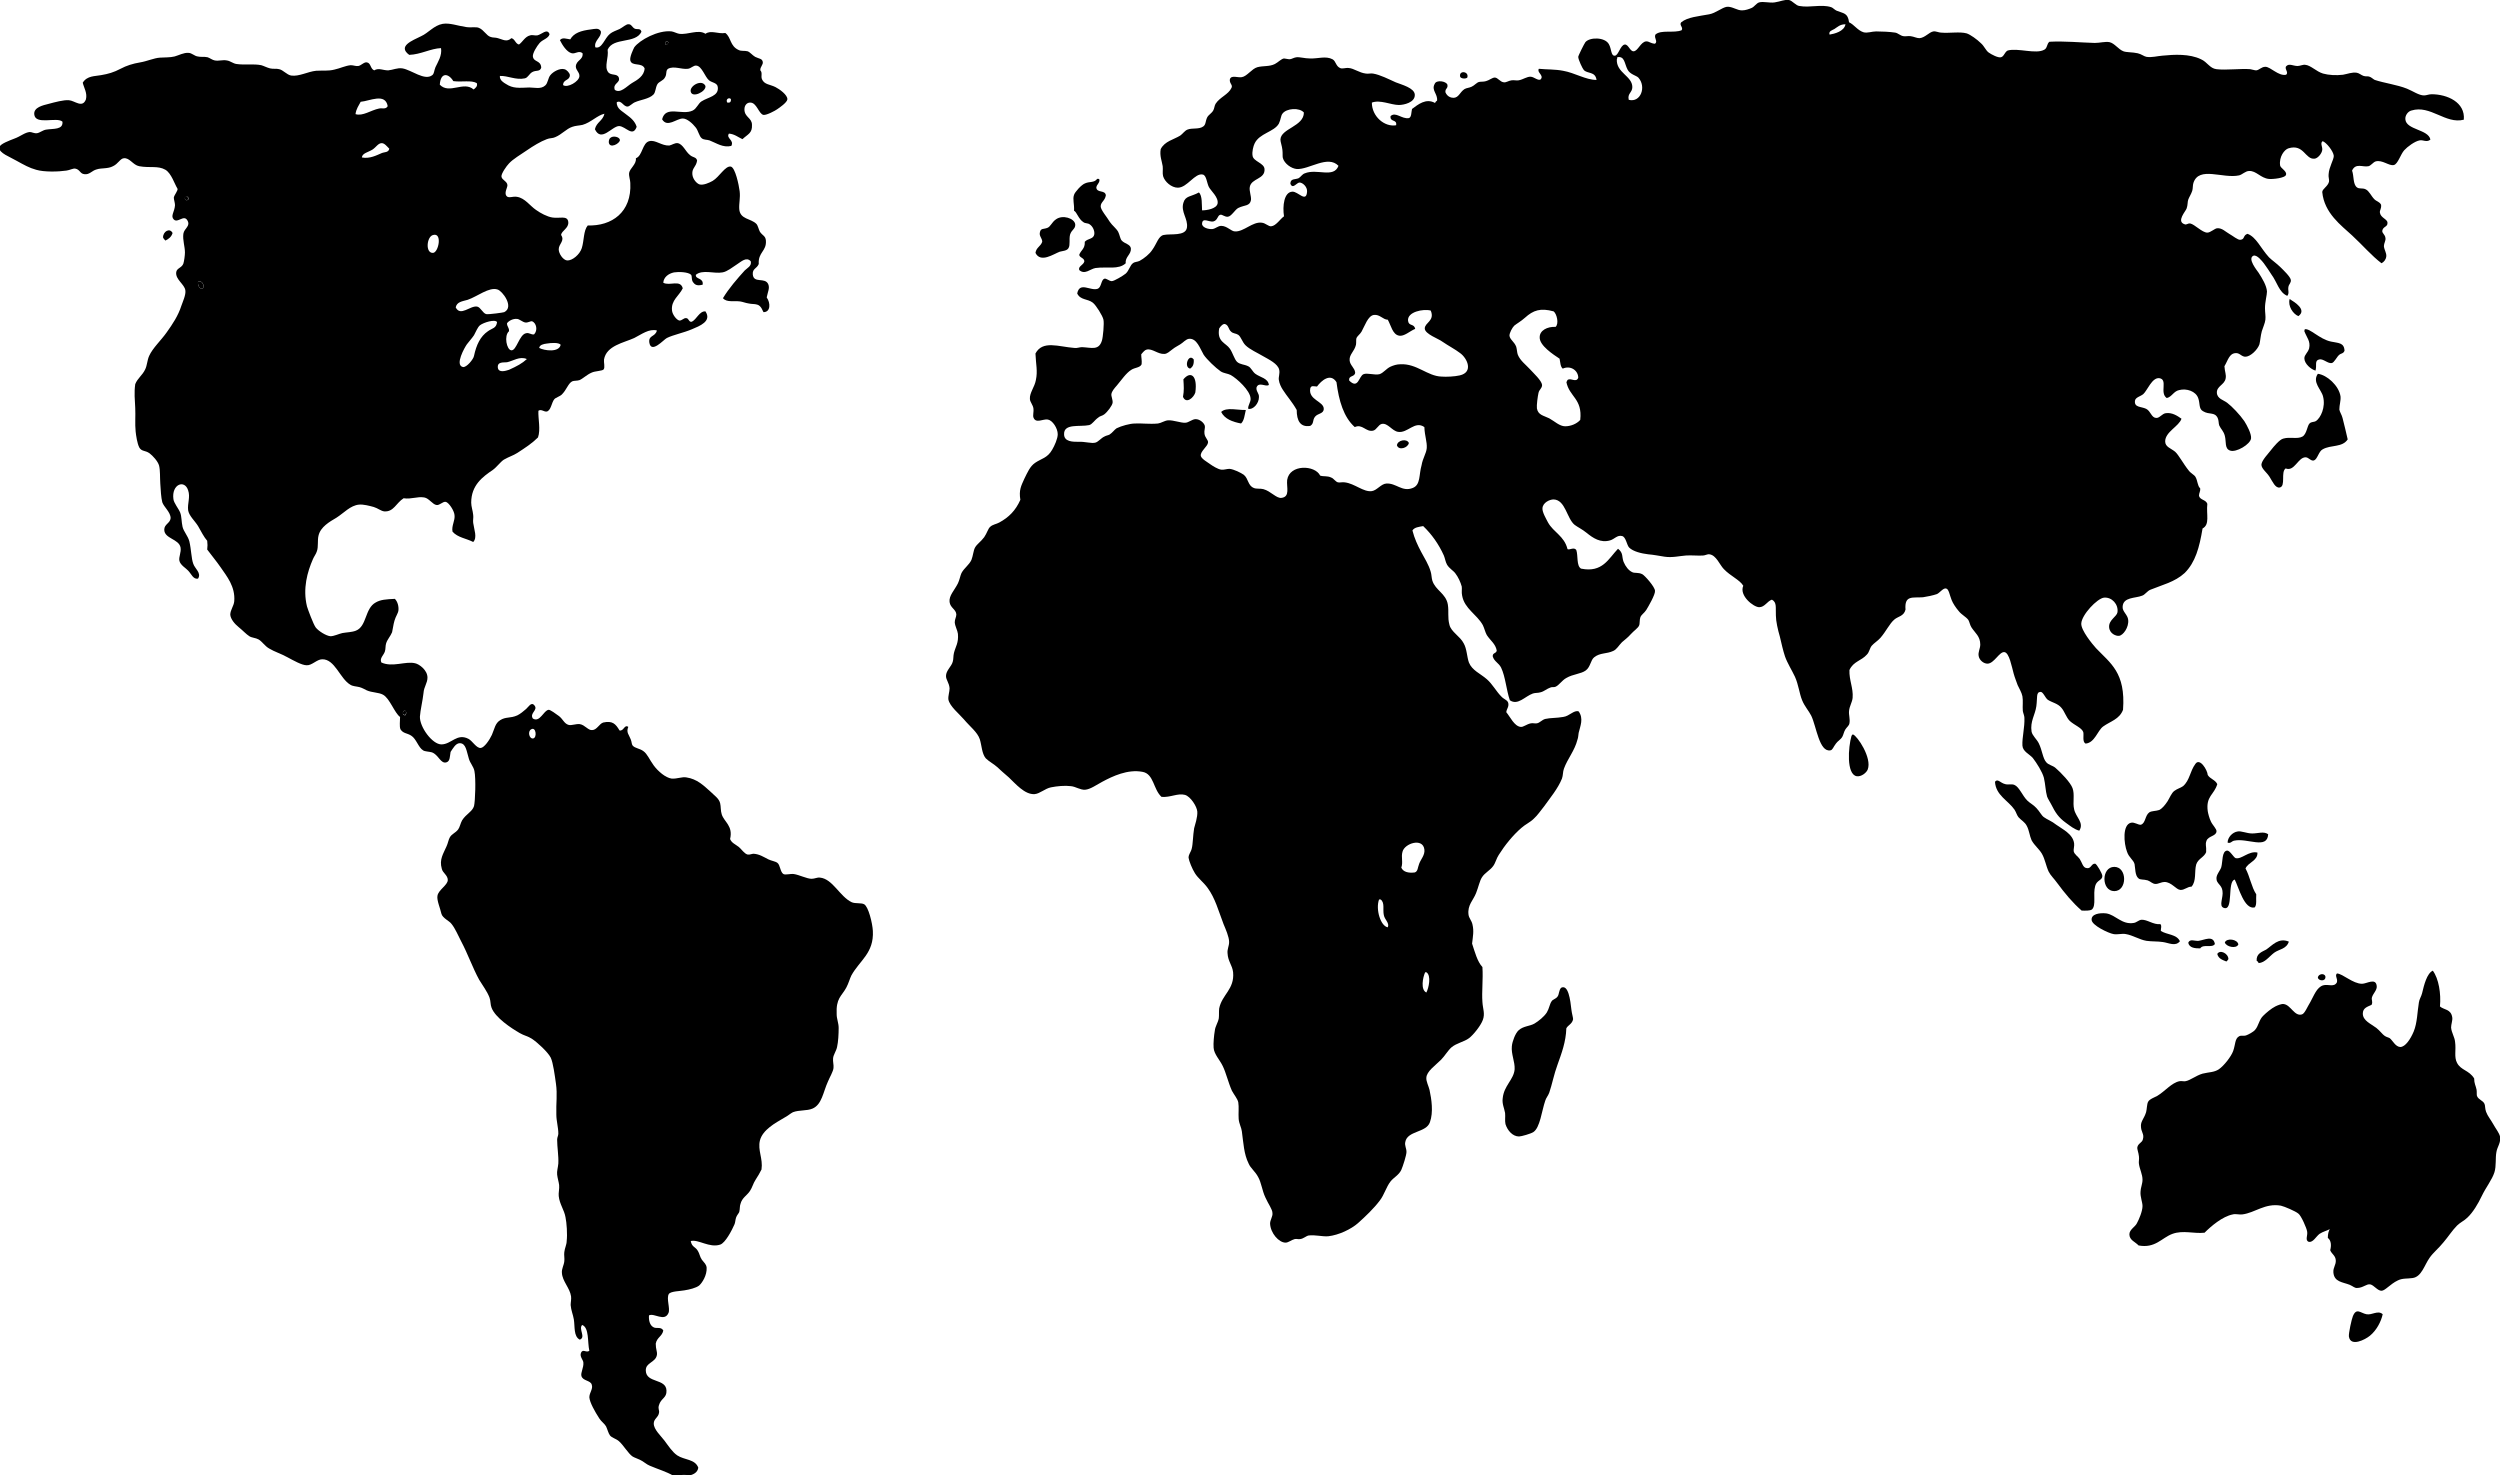 <svg className="vh-100"  enable-background="new 0 0 628.7 371" version="1.1" viewBox="0 0 628.7 371" xml:space="preserve" xmlns="http://www.w3.org/2000/svg">
    <path className="fill-dark" d="m599.2 330.5c-0.4 1.9-1.6 4.1-3.2 5.4-1.2 1-4.9 2.9-5.3 0.2-0.1-0.8 0.7-4.4 1-5.1 0.9-2.2 1.9-0.8 3.4-0.5 1.4 0.3 2.9-1.1 4.1 0z"/>
    <path className="fill-dark" d="m589.1 105.1c0.5 1.9 0.9 3.7 1.3 5.4-1.4 2.1-4.2 1.3-6.3 2.5-1 0.5-1.3 2.5-2.2 2.8-0.8 0.2-1.3-0.8-2.1-0.8-1.9 0-2.8 3.7-5 2.8-1.3 0.9 0.1 4.5-1.5 4.8-1.1 0.2-1.8-1.5-2.5-2.6-0.8-1.3-2-2-2.1-3.1 0-1.1 1.9-3 2.4-3.7 0.7-0.9 2.2-2.7 3.1-2.9 1.7-0.5 3.5 0.2 4.8-0.5 1.1-0.6 1.2-2.7 1.8-3.3 0.5-0.5 1.1-0.3 1.6-0.6 1.2-0.8 2.5-3.5 1.8-6.2-0.4-1.7-2.8-3.6-1.3-5.7 2.3 0.3 5.3 3 5.7 5.7 0.1 1.1-0.3 2.1-0.3 3.3 0.1 0.6 0.6 1.3 0.8 2.1z"/>
    <path className="fill-dark" d="m589.6 88.2c-0.3 0.8-0.9 0.6-1.4 1.1-0.5 0.4-1.2 1.9-1.8 2-1 0.2-2.2-1.2-3.2-0.9-1.2 0.3-0.5 1.5-0.9 2.8-1.1-0.3-2.8-1.7-2.8-3.1 0-0.9 0.9-1.4 1.2-2.5 0.4-1.8-0.6-2.7-1.2-4.3 0-0.3 0.1-0.3 0.1-0.5 1.3-0.3 3.7 2.5 6.6 3.1 1.8 0.4 3.3 0.2 3.4 2.3z"/>
    <path className="fill-dark" d="m584.8 245.6c0.1 1.3-1.7 1.1-1.9 0.3 0-1 1.7-1.3 1.9-0.3z"/>
    <path className="fill-dark" d="m575.8 75.2c1.3 0.8 4.4 2.7 2.2 4.3-1.3-0.5-2.7-2.5-2.2-4.3z"/>
    <path className="fill-dark" d="m569.9 238.8c1.5-1 3.1-3.1 5.7-2-0.6 1.9-2.5 1.9-3.7 2.8s-2.3 2.5-3.9 2.6c-0.1-0.3-0.3-0.5-0.5-0.6-0.1-1.8 1.3-2.2 2.4-2.8z"/>
    <path className="fill-dark" d="m566.4 209.6c1.5 0 2.9-0.6 4 0.2-0.2 3.9-5.2 0.9-8.5 1.6-0.7 0.1-0.9 0.8-1.7 0.5 0-1.3 1.2-2.6 2.5-2.8 0.9-0.2 2.3 0.5 3.7 0.5z"/>
    <path className="fill-dark" d="m567.7 214.4c0.1 2.1-2.3 2.4-3 4 1.1 2 1.5 4.7 2.7 6.5-0.1 1.2 0.2 2.7-0.4 3.3-2.6 0.6-4-5-5-7-2 0.4-0.2 8.1-2.8 7.1-1.3-0.5 0-2.6-0.3-4.3-0.2-1.5-1.5-1.8-1.5-3-0.1-1 0.9-2 1.2-2.9 0.4-1.4 0.1-4.1 1.5-4.2 0.7 0 1.6 1.7 2.1 1.9 1.5 0.4 3.3-1.9 5.5-1.4z"/>
    <path className="fill-dark" d="m562.9 237.5c-0.5 1.2-3.1 0.6-3.4-0.5 0.5-1.2 3.2-0.8 3.4 0.5z"/>
    <path className="fill-dark" d="m560.4 241.2c-0.1 0.2-0.3 0.4-0.5 0.6-1-0.4-2-0.7-2.3-1.9 0.7-1.2 2.8-0.1 2.8 1.3z"/>
    <path className="fill-dark" d="m557 237.4c-0.7 1.1-2.9-0.1-3.7 1.1-1.3 0-2.7-0.1-3-1.4 0.4-1.1 1.6-0.4 2.6-0.5 1.5-0.2 3.7-1.5 4.1 0.8z"/>
    <path className="fill-dark" d="m538.8 296.7c0-1.4-0.7-2.6-0.9-4-0.1-0.5 0.1-1.2 0-1.9-0.1-1-0.5-1.8-0.4-2.3 0.2-1 1.2-1.1 1.4-2 0.4-1.4-0.5-1.7-0.5-3.4 0-1.2 0.8-1.8 1.3-3.4 0.2-0.7 0.2-2.1 0.5-2.6 0.3-0.7 1.8-1.2 2.3-1.5 2-1.2 3.6-3.3 5.6-3.7 0.5-0.1 1.2 0.1 1.5 0 1.2-0.2 2.6-1.4 4.3-1.9 1.6-0.4 2.9-0.3 4.1-1.1 1.3-0.9 3.1-3.2 3.6-4.6 0.6-1.7 0.4-3.1 1.5-3.7 0.6-0.3 1.1 0 1.7-0.2s1.9-0.9 2.3-1.4c0.9-1 1-2.6 2.1-3.6 0.7-0.7 2-1.8 3-2.3 0.6-0.3 1.6-0.7 2.1-0.6 1.8 0.2 2.7 3.2 4.6 2.6 0.7-0.2 1.4-2 2.1-3.1 0.9-1.6 1.6-3.7 3.2-4.2 1.3-0.4 2.8 0.6 3.5-0.8 0.2-1-0.6-1.6 0-2.2 1.5 0.1 4 2.6 6.3 2.6 1.2 0 3.5-1.6 3.7 0.6 0.1 1-0.9 1.8-1.2 2.8-0.2 0.7 0.3 1.1-0.1 1.9-1.1 0.5-2.2 0.8-2.2 2.2 0 1.8 2.1 2.6 3.4 3.6 0.9 0.7 1.6 1.7 2.1 2 0.4 0.3 1 0.4 1.3 0.6 0.8 0.7 1.4 2.1 2.6 2.2 1.3 0 2.6-2 3.4-3.9 0.9-2.2 0.9-4.9 1.3-7.3 0.1-0.8 0.6-1.5 0.8-2.3 0.5-2.1 1.2-5 2.7-5.7 1.5 2 2.1 5.8 1.8 9 1 0.9 2.8 0.6 3.1 2.8 0.1 0.7-0.3 1.7-0.3 2.5 0.1 1.3 0.9 2.4 1 3.6 0.3 2.1-0.3 3.8 0.5 5.3 1 1.9 3 1.8 4.3 3.9 0 1.3 0.4 1.8 0.6 2.8 0.1 0.5 0 1.2 0.1 1.6 0.4 1 1.5 1.1 1.9 2 0.2 0.4 0.1 1.2 0.4 2 0.4 1.1 1.2 2 1.8 3.1s1.5 2.2 1.7 3.1c0.3 1.5-0.7 2.6-0.9 3.9-0.3 1.5 0 3.5-0.5 5.1-0.6 1.9-2.1 3.7-3.2 6-0.9 1.9-2.2 4.1-3.6 5.4-0.8 0.8-1.8 1.2-2.6 2-1.2 1.2-2.2 2.8-3.4 4.2-1.2 1.5-2.6 2.6-3.5 3.9-1.3 1.8-2 4.8-4.3 5.1-1.3 0.2-2.5 0-3.7 0.6-1.9 0.9-3.2 2.6-4.1 2.6-1 0-1.9-1.4-2.8-1.6-1-0.2-1.8 0.9-3.4 0.9-0.6 0-0.9-0.4-1.8-0.8-1.8-0.7-3.9-0.7-4.1-3.1-0.1-1.3 0.7-1.9 0.6-3.1s-1-1.5-1.4-2.5c0.3-1.1 0.3-2.4-0.6-3.1 0-1 0.2-1.7 0.5-2.2-0.7 0.4-1.7 0.6-2.6 1.2-0.9 0.7-1.6 2.2-2.7 2-1-0.4-0.2-1.6-0.4-2.6-0.1-0.8-1.5-4-2.2-4.5-0.7-0.6-3.5-1.8-4.4-2-4-0.7-6.5 1.8-9.7 2.2-0.8 0.1-1.7-0.2-2.4 0-2.6 0.5-5.5 3-7.1 4.6-2.7 0.3-5.4-0.7-8.1 0.3s-4.3 3.7-8.5 2.9c-0.8-0.9-2.3-1.3-2.3-2.8 0-1.2 1.5-1.9 1.9-2.8 0.5-0.9 1.4-3 1.4-4.3 0-1-0.6-2.3-0.5-3.6 0-0.9 0.5-2 0.5-3z"/>
    <path className="fill-dark" d="m536.6 232.1c0.7-0.1 1.2-0.7 1.9-0.8 1.5-0.1 3 1.3 4.8 1.1 0.4 0.5 0.1 0.9 0.1 1.7 1.5 1 4 0.8 4.8 2.6-1.1 1.4-2.8 0.4-4.3 0.2-1.3-0.2-2.7-0.1-4.1-0.3-1.8-0.3-3.4-1.4-5.2-1.7-1-0.2-2.1 0.2-3.1 0-1.2-0.2-5.5-2.2-5.5-3.6-0.1-1.4 1.9-1.8 3.7-1.6 2.4 0.4 3.9 2.9 6.9 2.4z"/>
    <path className="fill-dark" d="m540.1 221.4c-1-0.3-1.9-0.1-2.3-0.5-0.9-0.7-0.8-2.5-1-3.6-0.3-1.1-1.4-1.6-1.9-3.1-0.8-2.1-1.2-6.8 1-7.3 0.9-0.2 1.8 0.6 2.5 0.5 1.2-0.4 1-2.3 2.1-3.1 0.6-0.4 1.6-0.3 2.5-0.6 0.8-0.4 1.5-1.3 2.1-2.2 0.5-0.8 1-2.1 1.7-2.6 0.8-0.6 1.5-0.7 2.2-1.2 1.7-1.5 1.7-3.7 3.1-5.6 1.1-1.6 3 1.5 3.1 2.8 0.6 1 1.9 1.2 2.4 2.3-0.8 2.7-2.9 3-2.4 6.8 0.1 0.6 0.4 1.8 0.8 2.6 0.4 0.9 1.5 1.9 1.4 2.5-0.1 1.2-2 1.1-2.5 2.3-0.4 1.1 0 1.2-0.1 2.9-0.5 1.3-2 1.6-2.5 3.1-0.5 1.8 0.1 4.2-1.2 5.6-0.9-0.1-1.8 0.9-2.8 0.8-1.1-0.1-2.2-2-4-2-0.7 0-1.5 0.5-2.2 0.5-0.8 0-1.2-0.6-2-0.9z"/>
    <path className="fill-dark" d="m531.7 218c3.3 0 3.3 6.1 0 6.1s-3.3-6.1 0-6.1z"/>
    <path className="fill-dark" d="m526.9 217.2c0.4 0.1 1.8 2.5 1.8 3.1 0 1.1-1.4 1-1.8 2.5-0.6 2.2 0.3 4.8-0.8 5.9-0.6 0.4-1.6 0.3-2.6 0.3-2.3-2-4.2-4.3-6.2-7-0.7-1-1.6-1.8-2.1-2.8-0.7-1.5-0.9-3.1-1.7-4.5-0.7-1.2-1.9-2.1-2.6-3.4-0.5-1.1-0.6-2.5-1.2-3.6-0.5-1-1.4-1.4-2.1-2.2-0.4-0.5-0.6-1.3-1-1.9-1.6-2.3-4.7-3.6-4.9-7 0.7-0.9 1.3 0.3 2.6 0.6 0.8 0.2 1.7-0.1 2.3 0.2 1.2 0.5 2 2.7 3.2 3.9 0.7 0.7 1.6 1.1 2.3 1.9 0.8 0.8 1.3 1.9 1.9 2.3 0.8 0.6 2 1 3.1 1.9 1.5 1.1 4.2 2.3 4.5 4.7 0.1 0.6-0.2 1.6-0.1 2 0.2 0.8 1 1.2 1.5 1.9 0.6 0.9 0.8 2.2 1.7 2.3 1.2 0.3 1.2-1.2 2.2-1.1z"/>
    <path className="fill-dark" d="m466 184.7c1.1 0.4 4.8 5.9 3.7 8.8-0.3 0.8-1.6 1.9-2.8 1.7-2.6-0.5-2.1-7.3-1.3-10.1 0.1-0.2 0.2-0.4 0.4-0.4z"/>
    <path className="fill-dark" d="m380.2 263.1c0.1-1.2 0.9-3.3 1.7-4 1.2-1.1 2.8-1 4-1.7 1-0.6 2.4-1.7 3.1-2.8 0.6-1 0.7-2.1 1.2-2.8 0.3-0.5 1.1-0.6 1.5-1.2 0.4-0.5 0.3-1.6 0.9-2.2 1.8-0.9 2.3 3 2.6 5.7 0.1 0.8 0.4 1.8 0.4 2.2-0.2 1.2-1.3 1.5-1.7 2.3-0.1 3.4-1.2 6.3-2.2 9.1-0.9 2.4-1.4 5.1-2.1 7.1-0.3 0.8-0.8 1.3-1 2-0.9 2.6-1.3 6.8-3 7.9-0.6 0.4-3 1.1-3.6 1.1-1.6 0-2.9-1.5-3.4-3.1-0.2-0.9 0-1.8-0.1-2.8-0.2-1.2-0.8-2.3-0.6-3.7 0.3-3.2 2.8-4.7 3-7.3 0.1-1.9-0.9-3.8-0.7-5.8z"/>
    <path className="fill-dark" d="m318 42.5c0.2 2.6-3.3 2.3-3.7 4.5-0.2 1 0.4 2.3 0.3 3.3-0.3 1.6-1.6 1.2-3.2 2-0.8 0.4-1.7 2.1-2.6 2.2-0.8 0.1-1.4-0.6-1.9-0.5-0.8 0.2-0.6 1.4-1.8 1.7-1 0.2-2.7-1.1-2.8 0.5-0.1 1 1.6 1.5 2.6 1.4 0.8-0.1 1.4-0.8 2.2-0.8 1.5 0 2.5 1.4 3.5 1.4 2.2 0.1 4.4-2.5 6.7-2.2 1 0.1 1.7 1 2.4 0.9 1.2-0.1 2.3-1.9 3.2-2.5-0.4-2.6 0-6.1 2.1-6.2 1.4-0.1 3.5 2.9 3.7 0 0.1-1.2-1.1-2.3-1.9-2.3-0.7 0-1.7 1.8-2.3 0.3 0-1.4 1.3-1 2.1-1.4 0.5-0.3 0.9-1 1.5-1.2 3.1-1.3 7.3 1.3 8.5-1.9-2.7-2.8-7.4 1-10.5 0.8-1.3-0.1-3.1-1.3-3.5-2.8-0.1-0.5 0-1.1-0.1-2-0.1-1-0.5-2-0.5-2.6 0.1-2.8 5.9-3.3 5.9-6.8-1.1-1.3-4.4-1.1-5.4 0.3-0.4 0.5-0.4 1.5-0.9 2.5-1.2 2.1-4.9 2.4-6.1 5-0.3 0.6-0.7 2.1-0.5 3.1 0.2 1.4 2.9 1.8 3 3.3zm-30.7 151.6c-3.7-0.7-7.5 1.1-10.1 2.5-1.5 0.8-3 1.9-4.3 2-1.2 0.1-2.4-0.8-3.6-0.9-1.5-0.2-3.5 0-5 0.3s-2.8 1.6-4.1 1.7c-2.5 0.2-4.9-2.7-6.5-4.2-1-0.9-1.9-1.6-2.8-2.5-1-0.9-2.2-1.5-3-2.3-1-1.2-1-3.2-1.5-4.8-0.6-1.8-2.5-3.2-4-5-1.1-1.3-3.6-3.3-3.9-5-0.1-0.9 0.3-1.9 0.3-2.8-0.1-1.4-0.9-2.1-0.9-3.1 0-1.4 1.4-2.4 1.7-3.6 0.2-0.6 0.1-1.4 0.3-2.2 0.4-1.6 1.2-2.5 1-4.8-0.1-0.9-0.7-1.8-0.8-2.9 0-0.8 0.4-1.3 0.4-2-0.1-1.3-1.5-1.6-1.7-3.1-0.2-1.6 1.2-2.9 2.1-4.7 0.4-0.8 0.6-2 0.9-2.6 0.7-1.3 1.9-2 2.5-3.3 0.4-1 0.5-2.4 0.9-3.1 0.5-0.9 1.4-1.4 2.3-2.6 0.7-1 1-2.2 1.5-2.6 0.6-0.6 1.6-0.7 2.3-1.1 2.4-1.3 4.1-3 5.3-5.7-0.4-2.5 0.2-3.5 1-5.3 0.8-1.6 1.4-3.1 2.7-4 1.6-1.1 3.1-1.2 4.3-3.3 0.6-1 1.4-2.8 1.4-3.9 0-1.5-1.3-3.5-2.5-3.7s-3 1.1-3.6-0.5c-0.2-0.5 0.1-1.6 0-2.2-0.1-1-0.9-1.7-0.9-2.5-0.1-1.5 1.2-3 1.5-4.7 0.5-2.3 0-4-0.1-6.7 1.8-3.4 5.8-1.7 9.8-1.4 0.6 0.1 1.3-0.2 1.9-0.2 2.4 0.1 4.2 0.9 5-1.6 0.3-0.9 0.6-4.4 0.4-5.3-0.2-1-1.9-3.7-2.7-4.3-1.3-1-3.1-0.6-3.9-2.3 0.6-3.1 3.4-0.5 5.2-1.2 0.9-0.4 0.8-2.2 1.6-2.5 0.5-0.2 1.2 0.6 1.9 0.6 0.6 0 2.9-1.4 3.5-1.9 0.8-0.7 1.1-2.1 1.8-2.6 0.5-0.4 1.1-0.3 1.7-0.6 1.1-0.6 2.5-1.7 3.2-2.8 1.1-1.5 1.5-3.4 2.8-3.7 1.7-0.4 5.6 0.4 5.9-1.9 0.3-2.2-1.6-3.9-0.9-6.2 0.5-1.8 1.9-1.5 3.9-2.6 0.9 0.8 0.7 3.1 0.8 4.5 1.2 0 3.6-0.4 3.9-1.7 0.3-1.6-1.7-3.2-2.2-4.2s-0.6-2.9-1.5-3.1c-2-0.5-3.9 3.3-6.3 3.3-1.6 0-3.3-1.5-3.7-2.9-0.2-0.8 0-1.6-0.1-2.5-0.2-1.3-0.8-2.6-0.5-4.3 1-2 3.3-2.4 4.9-3.4 0.6-0.4 1.1-1.2 1.8-1.5 1.2-0.5 2.9 0 4-0.8 0.7-0.5 0.5-1.3 1-2.3 0.3-0.6 1.1-1 1.5-1.7 0.3-0.5 0.3-1.2 0.6-1.7 1.1-1.7 3.2-2.3 4-4 0.4-0.8-0.6-1.1-0.4-2.2 0.4-1.1 2-0.3 3-0.5 1.3-0.2 2.5-2.1 3.9-2.5 1.5-0.4 3-0.1 4.4-0.8 0.8-0.4 1.6-1.3 2.3-1.4 0.3 0 1 0.2 1.4 0.2 0.5 0 1-0.4 1.7-0.5 0.9-0.1 2.1 0.3 3.4 0.3 2 0.1 4-0.7 5.7 0.2 0.9 0.5 0.8 1.7 1.9 2.2 0.6 0.3 1.3-0.1 2.2 0 1.3 0.1 2.6 1.2 4.3 1.4 0.6 0.1 1.2-0.1 1.8 0 1.8 0.3 3.9 1.4 5.7 2.2 1.5 0.6 4.7 1.4 4.8 3.1 0.1 2-2.8 2.6-4 2.6-2 0-4.7-1.4-6.8-0.6 0 3.5 3.2 6.2 6.1 5.7 0.3-1.6-1.6-0.7-1.4-2.3 1.3-1.2 2.8 0.8 4.6 0.5 0.7-0.2 0.6-1.5 0.8-2.3 1.5-1.1 3.5-2.8 5.8-1.5 0.1-0.3 0.3-0.5 0.5-0.6 0.2-1.7-1.5-2.6-0.6-4.2 0.4-1.1 2.9-0.7 3.2 0.2 0.2 1-0.6 0.9-0.5 1.9 0.5 1.2 1.5 1.4 2.1 1.4 1.3-0.1 1.5-1.4 2.7-2.2 0.5-0.3 1.2-0.3 1.8-0.6 0.7-0.3 1.3-1.1 1.9-1.2 0.4-0.1 1.1 0 1.7-0.2 0.8-0.2 1.6-0.9 2.2-0.9 0.8 0 1.3 1.1 2.3 1.2 0.5 0.1 1.2-0.4 1.9-0.5 0.6-0.1 1.3 0.1 1.8 0 1.2-0.2 2.1-1 3.1-0.9 0.7 0 2 1.2 2.5 0.6 0.8-1-1.1-1.7-0.5-2.6 2 0.2 4.1 0.1 6.1 0.5 2.9 0.5 5.7 2.3 8.4 2.3-0.3-2.2-2.3-1.5-3.2-2.5-0.3-0.3-1.4-2.6-1.4-3.3 0-0.3 1.5-3.3 1.8-3.7 1.1-1.3 4.9-1.3 5.9 0.5 0.7 1.2 0.5 3 1.5 2.9 0.9 0 1.4-2.7 2.5-2.8 0.9-0.1 1.3 1.7 2.2 1.7 1.1 0 1.8-2.4 3.2-2.5 0.8 0 1 0.5 2.2 0.6 0.8-0.6-0.3-1.4 0.1-2.3 1.4-1.3 4.7-0.3 6.6-1.1 0.5-0.7-0.7-1.3-0.1-2 1.6-1.3 4.3-1.5 7-2 1.7-0.3 3.2-1.7 4.5-1.9 1.4-0.1 2.6 1 3.9 0.9 0.7 0 1.6-0.3 2.3-0.6s1.2-1.2 1.9-1.4c1.1-0.3 2.6 0.2 3.9 0 1.4-0.2 2.6-0.8 3.6-0.6 0.9 0.2 1.7 1.4 2.6 1.5 2.7 0.5 5.5-0.5 8 0.3 0.4 0.1 0.9 0.7 1.4 0.9 1.7 0.7 2.8 0.5 3.1 2.9 1.3 0.6 2.1 2 3.6 2.5 1 0.3 2.1-0.2 3.2-0.2 1.5 0 3.5 0.1 4.8 0.3 0.7 0.1 1.3 0.8 2.1 0.9 0.5 0.1 1.2-0.1 1.8 0 0.8 0.1 1.5 0.5 2.2 0.5 1.4-0.1 2.4-1.5 3.5-1.7 0.6-0.1 1.4 0.3 1.9 0.3 2.2 0.2 4.7-0.3 6.5 0.2 0.9 0.3 2.6 1.5 3.6 2.5 0.8 0.7 1.2 1.8 1.9 2.3s2.4 1.4 3.1 1.2c0.8-0.2 0.9-1.3 1.7-1.7 2.6-0.7 7.1 1 9.2-0.2 0.8-0.4 0.6-1.5 1.3-2 3.9-0.2 7.7 0.2 11.4 0.3 1.3 0 2.6-0.4 3.7-0.2 1.3 0.3 2.2 1.8 3.5 2.3 0.8 0.3 2.3 0.2 3.6 0.5 0.9 0.2 1.6 0.8 2.2 0.9 1.4 0.2 2.7-0.2 4-0.3 3-0.3 6.8-0.5 9.7 0.9 1.6 0.7 2.2 2.3 3.9 2.5 2.4 0.3 6.1-0.2 8.5 0 0.6 0.1 1.1 0.3 1.5 0.3 0.8-0.1 1.3-0.9 2.3-0.9 1.3 0 3.3 2.4 5.2 2 0.8-0.6-0.6-1.6 0.1-2.2 0.7-0.7 1.7 0 2.8 0 0.6 0 1.4-0.4 1.9-0.3 1.4 0.1 2.8 1.7 4.5 2.2 1.4 0.4 3.3 0.5 5 0.3 1.2-0.2 2.3-0.7 3.5-0.5 0.6 0.1 1.1 0.6 1.7 0.8s1.1 0 1.5 0.2c0.4 0.1 0.9 0.6 1.3 0.8 2.4 0.8 5.6 1.2 8.1 2.2 1.5 0.6 3 1.7 4.3 1.7 0.6 0 1.2-0.3 1.9-0.3 3.9 0 8.5 2 8.1 6.4-4.6 1.2-8.4-3.8-13.2-2.3-0.8 0.2-1.6 1.2-1.5 2.2 0.2 2.7 5.8 2.5 6.3 5.1-0.9 0.8-1.9 0-2.7 0.2-1.2 0.2-3.1 1.6-3.9 2.5-0.9 1-1.6 3.5-2.6 3.7-1.2 0.3-2.9-1.4-4.6-0.9-0.6 0.2-1.2 1.1-1.8 1.2-1.4 0.3-3.2-0.9-4.1 1.1 0.5 1.4 0.2 3.4 1.2 4.2 0.6 0.5 1.4 0.1 2.2 0.5 0.9 0.4 1.4 1.7 2.2 2.5 0.6 0.6 1.3 0.6 1.7 1.4 0.1 1.1-0.4 1.3-0.3 2 0.2 1.3 1.9 1.6 1.9 2.5 0.1 1.1-1.1 0.9-1.3 2-0.1 0.7 0.7 0.9 0.8 1.9 0.1 0.6-0.4 1.3-0.4 2 0.1 1 0.7 1.7 0.6 2.6-0.1 0.8-0.6 1.4-1.2 1.7-2.5-1.9-4.7-4.5-7.4-7s-7-5.6-7.5-10.9c0-0.8 1.4-1.4 1.7-2.6 0.1-0.5-0.2-1.2-0.1-1.9 0.1-1.8 1.3-3.6 1.3-4.6-0.1-1.2-1.9-3.4-2.8-3.7-0.7 0.5 0 1.4-0.1 2.2-0.1 0.9-1.1 2.1-1.9 2.2-2.4 0.3-2.7-3.8-6.6-2.6-1 0.3-2.4 2.1-2.1 4.3 0.1 0.7 1.7 1.4 1.5 2.3-0.1 0.9-3.5 1.2-4.3 1.1-2.1-0.2-3.2-2.1-5-2-0.9 0-1.7 0.9-2.5 1.1-4.1 0.9-10.1-2.4-11.5 1.9-0.2 0.6-0.1 1.4-0.3 2-0.3 0.9-0.8 1.6-1 2.2-0.2 0.5-0.1 1.4-0.4 2.2-0.2 0.7-2.7 3.3-0.5 4 0.5 0.2 0.8-0.3 1.4-0.2 1.1 0.2 3 2.3 4.3 2.3 0.8 0 1.9-1.1 2.5-1.1 1.2-0.1 2.1 0.9 3 1.4s2.2 1.6 2.8 1.5c1.2-0.1 0.6-1.1 1.8-1.5 2.2 0.8 3.3 3.6 5.4 5.9 0.8 0.8 1.9 1.5 3 2.6 0.6 0.6 2.4 2.3 2.5 3.1 0.1 0.7-0.5 1.1-0.6 1.7-0.2 0.9 0.3 1.6-0.3 2.3-2.1-0.9-2.5-3.4-4-5.4-0.5-0.8-1.1-1.7-1.9-2.8-0.4-0.5-1.7-2.2-2.6-1.9-1.6 0.7 0.9 3.7 1.3 4.3 0.9 1.4 2 3.2 2.1 4.7 0 0.9-0.5 2.6-0.5 4.2 0 1.1 0.2 2 0.1 2.9s-0.6 1.9-0.9 2.9c-0.3 1.1-0.4 2.5-0.6 3.3-0.5 1.4-2.2 3-3.4 3.1-1.1 0.1-1.5-1-2.6-0.9-1.6 0.1-1.9 1.8-2.8 3.3 0.1 1.5 0.5 2.1 0.3 3.1-0.3 1.6-2.3 1.9-2.2 3.6 0.1 1.5 1.7 1.8 2.6 2.5 1.2 0.9 3.2 3 4.3 4.6 0.7 1.1 1.8 3.2 1.7 4.3-0.1 1.5-3.8 3.7-5.3 3.1-1.4-0.5-0.9-2.2-1.3-3.7-0.3-1.2-1-1.7-1.4-2.6-0.2-0.5-0.1-1.3-0.4-1.9-0.8-1.6-2.1-0.7-3.7-1.7-1.1-0.6-0.7-2-1.2-3.3-0.6-1.7-2.9-2.5-4.8-2-1.4 0.3-1.8 1.7-3.1 2-1.9-1.3 0.4-4.7-1.9-5-1.8-0.2-3 3.1-4 4-0.7 0.6-2 0.8-2.1 1.7-0.2 1.7 1.5 1.4 2.8 2 1.2 0.6 1.3 2.2 2.5 2.3 0.9 0.1 1.5-1.1 2.5-1.2 1.6-0.2 2.9 0.7 3.9 1.4-0.6 1.9-4.1 3.3-4.1 5.7 0 1.4 1.4 1.7 2.5 2.6 0.9 0.8 2.1 3.1 3.4 4.7 0.5 0.7 1.4 1.1 1.7 1.6 0.6 1 0.5 2.3 1.2 2.9 0.1 0.8-0.3 1.1-0.3 1.9 0.3 1.1 1.7 0.9 2.1 2-0.3 2.7 0.7 5.2-1.2 6.2-0.8 4.8-1.8 8.5-4.5 11.2-2.5 2.3-5.7 3-8.6 4.2-0.8 0.3-1.4 1.3-2.1 1.5-1.7 0.7-4.8 0.3-4.9 2.8-0.1 1.2 1.3 2 1.4 3.3 0.2 1.9-1.3 3.9-2.3 4-0.7 0.1-2.4-0.5-2.5-2.2-0.1-1.8 1.9-2.6 2.1-3.7 0.3-2-1.4-3.9-3.4-3.7-1.7 0.2-5.6 4.3-5.7 6.5-0.1 1.7 2.8 5.2 3.7 6.2 3.6 3.8 7.5 6.1 6.8 15.5-0.9 2.4-3.2 2.9-5 4.2-1.4 1-2.1 4.1-4.4 4.3-0.9-0.4-0.4-2.1-0.6-2.9-0.4-1.1-2.2-1.7-3.4-2.8-0.9-0.9-1.3-2.4-2.1-3.3-0.9-1.1-2.3-1.3-3.4-2-0.7-0.5-1.2-2.1-1.9-2-1.1 0.1-0.7 1.4-1 3.6s-1.6 3.8-1.2 6.4c0.2 1 1.3 1.9 1.8 2.9 0.9 1.8 1 3.8 1.9 4.8 0.6 0.7 1.6 0.8 2.3 1.4 1.4 1.2 3.8 3.7 4.3 5.1 0.6 1.6 0 3.6 0.4 5.3 0.4 2 2.6 3.4 1.3 5.4-1.2-0.3-2.3-1.2-3.4-2-1.8-1.3-2.6-2.5-3.7-4.7-0.3-0.6-0.8-1.3-1-1.9-0.4-1.4-0.4-3-0.8-4.7-0.4-1.5-1.8-3.7-2.8-5-0.9-1-2.5-1.6-2.6-3.1-0.1-2.1 0.6-4.5 0.5-7 0-0.5-0.3-1.1-0.4-1.7-0.1-1.2 0.1-2.6-0.1-3.7-0.2-1-0.8-1.9-1.2-2.8-0.3-0.9-0.7-1.8-1-2.9-0.5-1.8-1.1-5.2-2.3-5.4-1.3-0.2-2.6 2.9-4.3 2.9-0.9 0-2-0.8-2.2-1.9-0.2-1 0.4-1.9 0.4-2.9 0-2.1-1.3-2.9-2.2-4.3-0.4-0.6-0.5-1.4-0.8-1.9-0.6-0.8-1.7-1.3-2.4-2.2-0.7-0.8-1.5-2-1.8-2.8-0.5-1.2-0.7-2.8-1.4-2.9-0.7-0.2-1.6 1.1-2.3 1.4-0.8 0.3-2.7 0.7-3.5 0.8-2.6 0.2-4.7-0.6-4.4 3.1-0.4 1.7-1.9 1.7-2.8 2.5-1.2 1-2.1 3-3.5 4.6-0.7 0.8-1.6 1.3-2.2 2-0.5 0.6-0.6 1.6-1.2 2.2-1.4 1.6-3.4 1.7-4.4 3.9-0.1 2.6 1 4.5 0.8 7-0.1 1.1-0.8 2.1-0.9 3.3-0.1 1 0.3 2 0.1 3.1-0.1 0.6-0.6 0.9-1 1.5s-0.5 1.4-0.8 1.9c-0.4 0.7-1.2 1.1-1.6 1.7-0.7 0.9-0.8 1.6-1.4 1.7-2.8 0.5-3.5-6-4.8-8.7-0.6-1.2-1.7-2.4-2.3-3.9-0.7-1.7-0.9-3.9-1.8-5.9-0.8-1.7-1.9-3.4-2.5-5.1-0.5-1.5-0.9-3.3-1.3-5-0.5-1.7-1-3.9-1-5.3-0.1-2 0.3-3.3-1-4-1.2 0.4-1.8 1.9-3.2 1.9s-5.1-2.9-4-5.4c-0.9-1.5-3.2-2.4-4.9-4.2-1-1-1.9-3.5-3.6-3.7-0.5-0.1-1.1 0.3-1.6 0.3-1.1 0.1-3-0.1-4.3 0-1.5 0.1-3.5 0.6-5.4 0.3-1.3-0.2-2.8-0.5-4.1-0.6-1.7-0.2-3.8-0.7-4.8-1.7-0.6-0.6-0.8-2.7-1.8-2.9-1.2-0.3-1.9 0.8-3 1.1-2.4 0.7-4.3-0.6-5.9-1.9-1.1-0.9-2.2-1.4-3-2-2-1.6-2.3-6.3-5.3-6.4-1 0-2.7 0.8-2.8 2.2-0.1 1 1 2.8 1.4 3.6 1.4 2.5 4.1 3.4 4.9 6.7 0.5 0.3 1.6-0.6 2.2 0.2 0.5 1.4 0 4 1.2 4.7 5.4 1.1 6.9-2.5 9.3-5 1.4 1.1 0.9 2 1.4 3.3 0.5 1.2 1.3 2.2 2.2 2.6 0.6 0.3 1.5 0 2.5 0.5 0.6 0.3 3.2 3.2 3.2 4.2 0.1 0.9-1.7 4-2.2 4.8s-1.3 1.2-1.5 1.9c-0.2 0.5-0.1 1.7-0.3 2-0.2 0.6-1.4 1.4-2.1 2.2s-1.5 1.4-2.2 2c-0.8 0.8-1.3 1.8-2.2 2.2-1.7 0.8-3.3 0.4-4.8 1.6-0.9 0.7-0.9 2.4-2.1 3.3s-3.2 0.9-4.9 1.9c-1.1 0.6-1.8 1.8-2.7 2.2-0.4 0.2-0.9 0-1.3 0.2-0.9 0.3-1.6 1-2.5 1.2-0.6 0.2-1.3 0.1-1.9 0.3-2 0.7-3.8 3.1-5.8 1.7-0.9-2.6-1.1-5.9-2.2-8.2-0.6-1.2-1.7-1.5-2.1-2.8-0.1-1 0.9-0.7 1-1.5-0.3-1.7-1.6-2.5-2.5-3.9-0.4-0.7-0.6-1.7-1-2.5-1.5-2.7-4.6-4.1-5.2-7.4-0.2-0.9 0-1.6-0.1-2.3-0.3-1.1-0.9-2.4-1.6-3.3-0.5-0.7-1.5-1.2-2.1-2.2-0.4-0.7-0.5-1.6-0.8-2.3-1.3-2.9-3.1-5.4-5.2-7.4-1.1 0.2-2.2 0.3-2.7 1.1 0.5 2 1.3 3.7 2.2 5.4 0.8 1.5 1.9 3.2 2.4 5 0.2 0.6 0.2 1.5 0.4 2.2 0.8 2.5 3.4 3.2 3.9 6 0.3 1.9-0.1 3.2 0.4 5.1 0.4 1.8 2.7 2.9 3.6 4.7 0.8 1.4 0.8 3.4 1.3 4.8 0.8 2 2.9 2.8 4.5 4.2 1.4 1.2 2.4 3.1 3.6 4.3 0.7 0.8 1.6 0.9 1.8 1.7 0.2 1-0.4 1.4-0.5 2.3 1 1.2 2 3.5 3.6 3.7 0.7 0.1 1.5-0.7 2.6-0.9 0.5-0.1 1.1 0.1 1.5 0 0.7-0.1 1.3-0.9 2.1-1.1 1.3-0.3 2.8-0.2 4.5-0.5 1.6-0.2 2.7-1.8 3.9-1.4 1.3 1.8 0.4 3.7 0 5.4-0.1 0.6-0.1 1.2-0.3 1.7-0.7 2.8-2.5 4.8-3.4 7.3-0.3 0.8-0.2 1.7-0.5 2.5-1 2.5-3 4.9-4.5 7-0.9 1.1-1.6 2.2-2.6 3.1-0.9 0.9-2.1 1.4-3.1 2.3-2.1 1.8-4.2 4.4-5.7 6.8-0.6 0.9-0.8 2-1.4 2.8-0.8 1.1-2.1 1.7-2.8 2.8-0.6 0.9-0.9 2.5-1.5 4-0.7 1.8-2.2 3-1.9 5.4 0.1 0.9 0.8 1.5 1 2.5 0.4 1.7 0.1 3-0.1 4.8 0.7 2.1 1.3 4.5 2.6 5.9 0.2 3.1-0.2 6.2 0 8.8 0.1 1.7 0.7 2.9 0.1 4.5-0.5 1.4-2.4 3.8-3.5 4.6-1.2 0.9-3.1 1.2-4.4 2.3-0.9 0.8-1.7 2.2-2.6 3.1-1.5 1.5-3.6 2.9-3.7 4.5-0.1 0.9 0.6 2.2 0.8 3.1 0.5 2.3 1 5.6 0.1 8.1-0.9 2.7-5.7 2.1-6.2 5-0.2 0.9 0.3 1.5 0.3 2.5 0 0.8-0.9 3.6-1.3 4.5-0.6 1.3-1.9 1.9-2.7 2.9-1.1 1.4-1.6 3.4-2.7 4.8-1.5 2-3.6 4-5.5 5.7-1.7 1.5-4.8 3-7.5 3.3-1.6 0.1-3.2-0.4-4.9-0.2-0.6 0.1-1.3 0.8-2.1 0.9-0.5 0.1-0.9-0.1-1.4 0-0.8 0.2-1.6 0.9-2.3 0.9-1.7 0-3.8-2.4-3.9-4.8 0-0.9 0.7-1.8 0.6-2.6 0-1-1-2.2-1.8-4-0.8-1.7-1-3.7-1.8-5.1-0.8-1.5-1.9-2.2-2.4-3.4-1.2-2.4-1.3-5.2-1.7-8.1-0.1-0.9-0.7-1.9-0.8-3.1-0.1-1.4 0.1-3-0.1-4.2-0.2-0.9-1-1.8-1.6-2.9-0.9-2-1.5-4.6-2.3-6.2-0.7-1.5-2.2-3-2.3-4.6-0.1-1.1 0.1-3.2 0.3-4.3 0.1-1.1 0.8-2 1-3.1 0.1-0.8 0-1.6 0.1-2.5 0.7-3.5 3.9-4.8 3.5-9.1-0.2-1.8-1.3-2.7-1.4-4.8-0.1-1 0.4-1.8 0.4-2.8 0-1.3-0.9-3.3-1.4-4.5-1.3-3.4-2.1-6.5-4-9.1-1-1.4-2.4-2.4-3.2-3.7-0.7-1.1-1.5-3.1-1.6-3.9 0-0.9 0.6-1.4 0.8-2.3 0.3-1.1 0.3-3.3 0.6-5.1 0.2-0.8 0.9-2.8 0.8-4.2-0.1-1.3-1.7-3.8-3.1-4.2-1.8-0.5-3.7 0.7-5.9 0.5-2.1-1.9-1.9-5.8-4.8-6.3zm71.4 55.5c0.6-1.1 1.3-4.3 0-5.1h-0.3c-0.6 1.3-1.2 4.4 0.3 5.1zm-1.8-32.4c0.4-1.1 1.5-2.2 1.3-3.6-0.4-3-5-1.5-5.5 0.6-0.4 1.4 0.2 2.6-0.3 4 0.5 1.1 1.8 1.4 3.4 1.2 0.8-0.3 0.7-1.2 1.1-2.2zm-7.9 16c0.5-1.1-0.8-1.9-1-3.1-0.3-1.4 0.3-3.1-0.8-3.9h-0.4c-0.9 2.5 0.4 6.7 2.2 7zm48.4-127.6c0.6-5.4-2.8-5.8-3.5-9.6 0.3 0 0.1-0.4 0.4-0.5 0.8-0.5 2.1 0.8 2.6-0.5 0-1.8-1.9-3.2-3.9-2.3-0.6-0.5-0.6-1.5-0.8-2.5-1.5-1-5.1-3.3-5-5.4 0-1.7 1.9-2.7 4-2.6 0.9-0.8 0.3-3.3-0.5-3.9-3.3-0.9-5.1-0.3-7.2 1.6-1 0.9-2.1 1.5-2.7 2-0.5 0.5-1.2 1.8-1.2 2.5 0.1 1 1.2 1.5 1.7 2.8 0.2 0.7 0.2 1.5 0.4 2 0.6 1.5 2 2.5 3.1 3.7 0.8 0.9 2.9 2.8 3 3.9 0 0.9-0.7 1.1-0.9 2s-0.5 3.1-0.4 3.9c0.3 1.7 1.7 1.8 3.1 2.5 1.3 0.7 2.6 2 4 2s2.9-0.6 3.8-1.6zm-30.3-11.2c3.5-0.8 1.9-4.3 0.1-5.6-1.3-1-2.9-1.8-4.5-2.9-0.9-0.7-4.4-1.9-4.4-3.3 0-1.5 2.6-1.9 1.5-4.5-1.8-0.5-6 0.3-5.7 2.6 0.2 1.4 1.5 0.6 1.8 2-1.3 0.5-2.8 2-4.1 1.7-1.6-0.3-2-2.6-2.8-4-1.2 0-2-1.4-3.5-1.2s-2.3 2.8-3.1 4.2c-0.4 0.7-1.1 1.1-1.3 1.7-0.1 0.4 0 1-0.1 1.6-0.4 1.7-1.7 2.4-1.6 3.9 0.1 1.3 1.3 1.9 1.4 3.1-0.1 1.2-1.7 0.6-1.5 2 2.3 2.3 2.4-1.1 3.6-1.6 0.9-0.4 2.8 0.3 4 0 1-0.3 1.7-1.4 2.8-1.9 0.7-0.3 1.5-0.6 2.5-0.6 4.1-0.2 6.8 3 10.3 3.1 1.2 0.1 3.3 0 4.6-0.3zm-8.3 18.3c0.1-1.7-0.5-2.9-0.6-5.3-2.4-1.7-4.2 1.6-6.6 1.2-1.5-0.2-2.6-2.3-4.1-2-0.9 0.2-1.3 1.5-2.2 1.7-1.8 0.4-2.7-1.8-4.6-0.9-2.8-2.5-4-6.6-4.6-11.3-1.5-2.4-3.8-0.4-4.9 1.1-0.7 0-1.5-0.4-1.7 0.5-0.5 2.9 3.4 3.2 3.4 5.1 0 1.3-1.5 1.1-2.2 2s-0.2 1.7-1.2 2.3c-2.5 0.4-3.4-1.3-3.4-4-1.1-2-2.5-3.5-3.5-5.1-0.4-0.6-0.9-1.6-1-2.5-0.1-0.7 0.3-1.6 0.1-2.5-0.3-1.5-2.6-2.6-4-3.4-1.5-0.9-3.4-1.7-4.5-2.8-0.8-0.8-1.1-2.1-1.8-2.6-0.6-0.4-1.3-0.3-1.8-0.8-0.7-0.6-0.6-1.6-1.5-1.9-0.5-0.2-1.2 0.6-1.5 1.1-0.6 3.4 1.7 3.6 2.7 5.1 0.7 1 1.1 2.6 1.8 3.3 0.8 0.7 1.8 0.6 2.8 1.1 0.7 0.3 1.1 1.4 1.8 1.9 1.2 0.9 3.2 1.1 3.4 2.8-0.8 0.6-2.5-0.9-3.1 0.6-0.2 1 0.7 1.5 0.6 2.5 0 1.5-1.4 3.2-2.7 2.9-0.1-0.9 0.7-1.7 0.6-2.6-0.1-2-3.4-5-5-5.9-0.8-0.4-1.7-0.4-2.5-0.9-1.3-0.9-3.5-3-4.3-4.2-0.9-1.5-1.7-4.2-3.7-4-0.8 0.1-1.5 1-2.2 1.4-0.6 0.4-1.3 0.7-1.9 1.2-0.8 0.6-1.4 1.2-2.1 1.2-1.6 0.1-3-1.4-4.4-1.1-0.5 0.1-0.9 0.6-1.4 1.2 0 0.9 0.2 1.5 0.1 2.5-0.4 0.9-1.7 0.8-2.6 1.4-1.3 0.8-2.5 2.6-3.6 3.9-0.7 0.8-1.3 1.5-1.4 2.2-0.1 0.5 0.4 1.5 0.3 2.2s-1.3 2.3-2.1 2.9c-0.5 0.4-1.1 0.4-1.5 0.8-1 0.7-1.5 1.7-2.3 1.9-2.3 0.5-6.4-0.5-6.3 2.3 0 1.9 2.2 1.9 3.5 1.9 1.8-0.1 3.4 0.5 4.4 0.2 0.7-0.2 1.5-1.2 2.2-1.5 0.5-0.3 0.9-0.3 1.3-0.5 0.8-0.5 1.2-1.2 1.8-1.6 1.2-0.6 3.4-1.2 4.6-1.2 1.7-0.1 3.6 0.2 5.8 0 0.8-0.1 1.6-0.7 2.5-0.8 1.4-0.1 3.3 0.7 4.4 0.6 0.8 0 1.7-0.9 2.6-0.9 1 0 2.1 0.9 2.3 1.7 0.1 0.5-0.2 1.2-0.1 1.9 0.1 1.1 1 1.6 0.9 2.3-0.1 1-2.1 2.3-1.8 3.4 0.2 0.7 1.6 1.5 2.3 2s2 1.3 2.8 1.4c0.7 0.1 1.4-0.2 2.1-0.2 1.1 0.1 2.9 1 3.6 1.5 1.2 1 1 2.7 2.5 3.3 0.6 0.3 1.7 0.1 2.4 0.3 1.9 0.5 3.3 2.4 4.6 2.2 2.2-0.3 1.2-2.7 1.4-4.5 0.6-4 7-3.8 8.3-1.1 0.9 0.3 1.8 0 2.8 0.5 0.6 0.2 1.1 1.1 1.7 1.2 0.4 0.1 1.1-0.1 1.7 0 2.5 0.3 4.7 2.5 6.8 2.2 1.3-0.2 2.3-1.8 3.6-1.9 2.5-0.2 4 2.2 6.7 1.1 2-0.8 1.5-3.3 2.2-5.7 0.3-1.8 1.2-3 1.3-4.3zm105.3-106.6c-1.4 0-2 0.7-2.8 1.2-0.5 0.3-1.5 0.5-1.2 1.4 1.2-0.2 3.7-0.8 4-2.6zm-54.5 19c3 0.8 4.5-3.3 2.4-5.6-0.5-0.5-2.1-0.8-2.7-2-0.8-1.5-0.7-3.5-2.6-3.1 0 0.2 0 0.4-0.1 0.5-0.2 3.4 3.9 4.2 3.9 7 0 1.4-1.3 1.6-0.9 3.2z"/>
    <path className="fill-dark" d="m367.2 19.3c-0.4-1.7 2.3-1.4 1.8 0.2-0.4 0.4-1.6 0.3-1.8-0.2z"/>
    <path className="fill-dark" d="m351.3 112c0.1-1.3 2.5-1.8 3-0.6-0.2 1.2-2.5 2-3 0.6z"/>
    <path className="fill-dark" d="m307.1 103.6c1.3-1.3 4.3-0.4 6.2-0.5-0.3 1.2-0.4 2.7-1.2 3.4-2.1-0.4-4.1-1.1-5-2.9z"/>
    <path className="fill-dark" d="m297.6 95.4c1.8-2.2 3.6-1 3 3.3-0.4 1.3-2.3 3-3.1 1.1 0.3-1.6 0.2-2.7 0.1-4.4z"/>
    <path className="fill-dark" d="m300.2 90.4c0.1 1.3-0.3 1.9-0.9 2.3-1.7-0.3-0.4-4 0.9-2.3z"/>
    <path className="fill-dark" d="m275.2 58.9c0.1-0.9-0.4-2-1.2-2.5-0.4-0.3-1.1-0.2-1.5-0.5-1.3-0.8-1.7-2.6-2.4-2.9 0.1-1.7-0.4-2.9 0-4 0.2-0.7 1.9-2.6 2.8-2.9 1.1-0.5 2.3-0.1 3-1.1 0.3-0.1 0.5 0 0.6 0.2 0 1-0.7 1.1-0.8 2 0.2 1.4 2.2 0.5 2.4 1.9-0.2 1.4-1.3 1.7-1.3 2.8 0 0.9 1.6 2.7 2.3 3.9 0.6 0.9 1.6 1.6 2.1 2.5 0.4 0.8 0.5 1.8 0.9 2.2 0.7 0.8 2.2 0.9 2.3 2 0.1 1.5-1.5 2.1-1.3 3.7-1.8 1.7-4.7 0.8-7.6 1.2-1.3 0.2-2.7 1.8-4.1 0.5-0.3-1 1.1-1.2 1.3-2.2-0.1-0.9-1.1-0.8-1.3-1.6 0.4-1.2 1.5-1.5 1.4-3.3 0.8-0.9 2.2-0.6 2.4-1.9z"/>
    <path className="fill-dark" d="m265.5 55.2c1.7-1.3 4.7-0.3 4.9 1.2 0.1 1.2-0.9 1.3-1.3 2.6-0.3 1.2 0.1 2.6-0.4 3.4-0.4 0.7-1.5 0.7-2.2 0.9-1.6 0.6-4.8 2.9-6.1 0.3 0.2-1.4 1.3-1.6 1.7-2.8 0-0.9-0.8-1.4-0.6-2.3 0.2-1.2 0.9-0.8 1.9-1.2 0.8-0.3 1.1-1.4 2.1-2.1z"/>
    <path className="fill-dark" d="m177.4 21.6c0.3 1.4-3.4 3.2-3.7 1.4-0.3-1.4 2.8-3.2 3.7-1.4z"/>
    <path className="fill-dark" d="m173.1 371h-1.9c0.4-0.3 1.6-0.3 1.9 0z"/>
    <path className="fill-dark" d="m167.3 10.6c0.2-0.2 0.6-0.2 0.8 0-0.1 0.4-0.2 0.8-0.8 0.6v-0.6z"/>
    <path className="fill-dark" d="m155.9 35.2c0 0.9-2.6 2.3-2.8 0.6 0-0.3 0-0.9 0.5-1.2 0.6-0.5 2.2-0.2 2.3 0.6z"/>
    <path className="fill-dark" d="m102.2 179.2-0.3 0.6c-1.3 0-0.1-2.1 0.3-0.6z"/>
    <path className="fill-dark" d="m49.8 70.9c0.9-0.6 1.8 1 1.2 1.7-1 0.2-1.3-1.2-1.2-1.7z"/>
    <path className="fill-dark" d="m190.4 76.6c-0.6-0.2-1.4-0.1-2.2-0.3-0.7-0.1-1.4-0.4-2.1-0.5-1.6-0.2-3.3 0.3-4.3-0.8 1.5-2.5 3.6-4.9 5.5-7 0.6-0.6 1.8-1.1 1.5-2.3-1.1-1.2-2.4 0.1-3.5 0.8s-2.4 1.8-3.6 2c-2.1 0.4-5-0.8-6.7 0.6-0.2 1.2 2 0.7 1.7 2.5-0.9 0.2-1.7 0.3-2.3-0.5-0.6-0.6-0.3-1.6-0.6-2-0.7-0.7-3.1-0.8-4.3-0.6-1.4 0.3-2.6 1.2-2.7 2.6 1.6 0.9 4.3-0.9 4.9 1.4-0.9 1.9-3 3-2.7 5.6 0.1 1 1.1 2.3 1.8 2.5 0.7 0.1 1.1-0.7 1.8-0.6s0.6 1.1 1.4 0.9c1.2-0.6 1.9-2.7 3.4-2.6 1.7 2.5-1.5 3.7-3.4 4.5-2.1 0.9-4.7 1.4-6.3 2.2-0.8 0.4-3.9 4-4.4 1.2-0.3-2 1.5-1.4 1.9-3.1-2-0.5-3.9 1-5.7 1.9-2.6 1.2-7 1.9-7.6 5.4-0.1 0.7 0.3 2-0.1 2.5-0.3 0.4-2.2 0.4-3 0.8-1.2 0.5-2.3 1.6-3.1 1.9-0.6 0.2-1.4 0.1-1.8 0.3-1 0.5-1.4 2.1-2.6 3.3-0.5 0.5-1.6 0.8-1.9 1.2-0.7 0.8-0.8 2.8-1.9 3.1-0.7 0.1-1.4-0.7-2.1-0.2-0.1 2 0.6 4.7-0.1 6.7-1.5 1.5-3.2 2.6-5.2 3.9-1.1 0.7-2 0.9-3.4 1.7-0.9 0.6-1.8 1.9-2.8 2.6-2.5 1.7-5.4 3.8-5.4 8.2 0 1 0.4 2 0.5 3.1 0.1 0.7-0.1 1.3 0 2 0.2 1.6 1.1 3.7 0 4.8-1.7-0.9-3.9-1.1-5.2-2.6-0.3-1.5 0.7-2.8 0.5-4.2-0.1-1.1-1.4-3.1-2.2-3.3-0.8-0.1-1.5 0.9-2.3 0.8-1-0.1-1.9-1.7-3.1-1.9-1.8-0.3-3.2 0.5-5.2 0.2-1.9 1.2-2.5 3.5-4.9 3.3-0.8-0.1-1.6-0.8-2.6-1.1-1.1-0.3-2.6-0.7-3.7-0.6-2.2 0.2-3.8 2.1-5.7 3.3-1.7 1-4 2.3-4.5 4.5-0.3 1.2 0 2.8-0.4 3.9-0.2 0.7-0.7 1.3-1 2-1.4 3.2-2.6 7.4-1.5 11.9 0.2 0.7 1.6 4.5 2.2 5.3 0.7 0.9 2.6 2.1 3.7 2.2 0.9 0 2.1-0.6 3-0.8 1.1-0.2 2.4-0.2 3.4-0.6 2.8-1.1 2.2-5.6 5-7.1 1.2-0.7 2.6-0.8 4.8-0.9 0.7 0.7 1 1.9 0.9 2.9-0.1 0.8-0.7 1.5-1 2.6-0.3 1-0.4 2.1-0.6 2.9-0.4 1-1.2 1.8-1.5 2.8-0.2 0.6-0.1 1.4-0.3 2-0.3 1-1.4 1.7-0.9 2.8 2.8 1.3 6.1-0.4 8.5 0.2 1 0.2 3.1 1.7 3.1 3.6 0 1.4-0.9 2.3-1 3.9-0.2 1.9-0.8 4.3-0.9 5.9-0.1 2.6 3.1 7 5.4 7 2.5 0 3.9-2.9 6.8-1.4 1 0.5 2 2.4 3.1 2.3 0.9-0.1 2.2-2 2.8-3.3 0.7-1.6 0.8-2.9 2.1-3.7 1.4-0.9 2.5-0.4 4.3-1.2 0.8-0.4 1.5-1 2.2-1.6 0.6-0.5 1.3-1.9 2.1-0.9 1 1.2-1.3 1.9-0.4 3.3 1.8 1.1 2.7-2.1 4-2.2 0.4 0 1.8 1 2.6 1.6 1 0.8 1.3 1.9 2.4 2.2 0.7 0.2 1.8-0.3 2.8-0.2 1.3 0.2 2.1 1.6 3.1 1.5 1.2 0 1.8-1.6 2.8-1.9 2.3-0.5 3.1 0.3 4.1 2 1.1 0.2 1.2-1.6 2.2-0.9-0.6 1.4 0.2 2 0.6 3.1 0.3 0.7 0.2 1.2 0.5 1.6 0.6 0.7 1.8 0.7 2.7 1.4 1 0.7 1.5 2.1 2.6 3.6s3 3.1 4.5 3.3c1.4 0.1 2.6-0.5 3.7-0.3 2.7 0.4 4.3 2 6.2 3.7 1 1 2 1.6 2.3 2.8 0.2 0.8 0.1 1.9 0.4 2.8 0.6 1.9 2.9 2.9 2.1 6.2 0.4 1 1.3 1.3 2.2 2 0.7 0.6 1.4 1.7 2.2 1.9 0.5 0.1 1.1-0.2 1.5-0.2 1.5 0.1 2.5 0.8 3.7 1.4 0.8 0.4 1.8 0.5 2.3 0.9 0.7 0.5 0.7 2.3 1.5 2.8 0.5 0.3 1.7-0.1 2.6 0 1.4 0.2 3.3 1.2 4.5 1.2 0.8 0 1.4-0.4 2.1-0.3 3.2 0.3 5 4.8 8 6.2 0.9 0.4 2.4 0.1 3.1 0.5 1.1 0.6 2.1 4.8 2.2 6.7 0.3 5.6-3.3 7.4-5.4 11.2-0.4 0.8-0.7 2-1.3 3.1-1.2 2.2-2.6 2.6-2.4 6.7 0 1.1 0.5 2.2 0.5 3.4 0 1.5-0.1 3.5-0.4 4.8-0.2 1-0.9 1.9-1 2.8s0.2 1.7 0.1 2.5c-0.1 0.9-0.9 2.2-1.4 3.4-1.2 2.6-1.5 5.8-3.9 6.8-1.4 0.6-3.3 0.3-4.9 0.9-0.6 0.3-1.4 1-2.2 1.4-2.2 1.3-5.4 3-6.1 5.7-0.6 2.5 0.8 4.5 0.4 7.3-0.4 0.8-0.9 1.7-1.5 2.6s-0.8 1.9-1.4 2.8c-0.8 1.2-2 1.7-2.4 3.3-0.2 0.5-0.1 1.2-0.3 2-0.1 0.3-0.6 0.8-0.8 1.4s-0.2 1.3-0.4 1.7c-0.6 1.4-2.3 4.7-3.6 5.1-2.7 0.9-5.5-1.4-7.4-0.9 0.3 1.6 1.2 1.4 1.8 2.5 0.4 0.6 0.5 1.5 1 2.2 0.6 0.8 1.1 1.1 1.2 2 0.1 1.9-1.1 3.8-1.9 4.5-0.8 0.6-2.4 1-3.7 1.2-1 0.2-3.4 0.2-3.9 0.9-0.7 1.1 0.4 3.7-0.1 4.8-1 2.3-3.6-0.1-4.9 0.6-0.1 1.2 0.2 2.4 1 2.9 0.8 0.6 2-0.2 2.6 0.9-0.3 1.5-1.6 1.7-1.9 3.3 0 1.5 0.4 1.9 0.3 2.8-0.3 2-2.9 1.9-2.8 4 0.1 3.2 5.1 1.9 5.2 5 0.1 1.9-1.4 1.9-1.9 3.7-0.3 1 0.2 1.2 0 2-0.2 1.1-1.3 1.4-1.3 2.6 0 1.5 1.8 3.1 2.7 4.3s2 2.9 3.2 3.7c1.8 1.2 4.5 0.9 5.3 3.1-0.2 1.3-1.3 1.7-2.3 2h-0.3c-0.3-0.3-1.6-0.3-1.9 0h-1.8c-1.7-1-3.8-1.6-5.9-2.5-0.8-0.3-1.6-1.1-2.5-1.5-0.6-0.3-1.3-0.5-1.8-0.8-1.1-0.7-2.4-3-3.5-3.9-0.7-0.6-1.7-0.8-2.2-1.4-0.4-0.5-0.7-1.7-1-2.3-0.4-0.7-1.2-1.2-1.7-2-1.1-1.7-2.4-4-2.5-5.3 0-1.2 1-2.1 0.6-3.2-0.3-1.1-2.3-0.9-2.6-2.2-0.2-0.8 0.6-2.1 0.5-3.3 0-0.7-1-1.5-0.6-2.5 0.5-1.1 1.3 0.1 2.1-0.5-0.5-2.2 0-5.8-1.8-6.5-1 1 1 3.1-0.6 3.7-1.6-0.8-1.2-3.3-1.5-5.1-0.2-1.2-0.7-2.3-0.8-3.6 0-0.7 0.2-1.5 0.1-2.2-0.3-2.1-2.2-3.8-2.3-5.9-0.1-1 0.5-1.9 0.6-2.9 0.1-0.7-0.1-1.6 0-2.3 0.1-1 0.6-1.9 0.6-2.8 0.2-1.7 0-4.6-0.3-6-0.3-1.8-1.5-3.3-1.7-5.3-0.1-0.7 0.2-1.9 0.1-2.8-0.1-0.8-0.4-1.7-0.5-2.6s0.2-1.7 0.3-2.8c0.1-1.9-0.3-4.1-0.3-6 0-0.6 0.3-1 0.3-1.5 0-1.6-0.5-3.2-0.5-4.8-0.1-2.9 0.3-5-0.1-7.8-0.3-2.1-0.7-5.2-1.3-6.5-0.7-1.4-3.4-3.9-4.8-4.8-0.9-0.6-2-0.8-3-1.4-2.1-1.2-6.2-3.9-7.1-6.4-0.3-0.7-0.2-1.7-0.5-2.5-0.6-1.6-1.7-3-2.6-4.5-1.6-2.9-2.9-6.6-4.5-9.6-0.8-1.5-1.5-3.3-2.5-4.5-0.5-0.7-2.2-1.4-2.5-2.5-0.3-1.4-1.2-3.4-1-4.5 0.2-1.5 2.6-2.7 2.6-4 0-1.2-1.3-1.8-1.5-2.8-0.7-2.4 0.4-3.8 1.2-5.7 0.3-0.6 0.5-1.7 0.8-2.2 0.5-0.9 1.4-1.1 2.1-2 0.4-0.5 0.6-1.6 1-2.3 1-1.6 2.6-2.2 3-3.6 0.3-1.2 0.5-6.9 0.1-8.8-0.2-1.1-1.1-2-1.4-3.1-0.6-1.9-0.7-3.9-2.3-3.9-1 0-1.7 1.3-2.3 2.2-0.2 1.1-0.1 2.3-1 2.6-1.5 0.5-2-1.9-3.7-2.5-0.7-0.2-1.8-0.2-2.2-0.5-1.2-0.7-1.7-2.9-3-3.7-1.1-0.7-2-0.5-2.7-1.6-0.3-0.7-0.1-2.1-0.1-3.1-1.4-1-2.6-4.7-4.3-5.6-1.1-0.6-2.8-0.5-4.1-1.1-0.6-0.3-1.1-0.6-1.8-0.8-0.8-0.2-1.7-0.2-2.3-0.6-2.6-1.5-3.9-6.5-7.1-6.4-1.3 0-2.6 1.6-3.9 1.5-1.2 0-3.3-1.2-4.8-2-1.6-0.9-3.3-1.4-4.6-2.2-1.1-0.6-1.8-1.8-2.7-2.3-0.7-0.4-1.7-0.4-2.3-0.8-0.8-0.5-1.7-1.5-2.7-2.3s-2-2-2.1-3.1c0-1.2 0.9-2.2 1-3.4 0.3-3.7-1.9-6.3-3.4-8.5-1.1-1.6-2.3-3-3.4-4.5 0.1-1 0.1-1.2 0-2.2-0.8-0.9-1.5-2.3-2.3-3.7-0.8-1.3-2.3-2.6-2.5-4-0.2-1.7 0.6-3.3 0-5-0.9-2.8-4.2-1.5-3.7 2.2 0.1 1 1.3 2.4 1.7 3.4s0.3 2.3 0.6 3.6c0.3 1.2 1.3 2.2 1.7 3.6 0.5 2.1 0.5 4.4 1 5.7 0.4 1.2 2.1 2.3 1.2 3.7-1.2 0.3-1.7-1.2-2.5-2-0.4-0.5-2-1.4-2.2-2.5-0.2-0.9 0.5-2.1 0.3-3.3-0.4-2.2-4.1-2.2-4.1-4.5 0-1.4 1.5-1.6 1.6-2.9 0-1.5-1.7-2.8-2.1-4-0.3-1.2-0.4-3-0.5-4.7-0.1-1.5 0-3.3-0.3-4.5-0.3-1.1-1.6-2.5-2.4-3.1-1.1-0.8-2-0.4-2.6-1.5-0.5-1-0.8-3-0.9-4-0.2-1.9 0-3.9-0.1-5.9s-0.3-3.9 0-6c0.6-1.5 1.8-2.2 2.5-3.7 0.5-1 0.5-2.3 1-3.4 0.9-2 3-3.9 4.4-5.9 1.5-2.1 2.9-4.2 3.7-6.7 0.3-0.9 1.2-2.8 1-3.9-0.2-1.5-2.5-2.7-2.3-4.5 0.1-1.1 1.4-1.1 1.8-2.2 0.2-0.6 0.4-2.1 0.4-2.8 0-1.5-0.6-3.1-0.4-4.7 0.2-1.4 1.9-1.9 1-3.4s-2.4 0.8-3.4-0.2c-0.9-0.9 0.2-1.9 0.3-3.6 0-0.6-0.3-1.4-0.3-1.9 0.1-0.7 1.2-1.9 0.9-2.3-0.7-1.1-1.5-3.8-3-4.7-1.9-1.1-3.9-0.4-6.6-0.9-1.6-0.3-2.4-2.2-3.9-2-0.9 0.1-1.4 1.4-2.7 2-1.3 0.7-2.9 0.4-4.1 0.8-1.2 0.3-1.8 1.4-3.1 1.2-1.1-0.1-1.1-1.2-2.3-1.4-0.5-0.1-1.4 0.4-2.2 0.5-2 0.3-5.6 0.4-7.6-0.2-1.8-0.5-3-1.2-5-2.3-1.5-0.9-4.4-1.9-4.3-3.3 0.1-0.9 2.7-1.8 3.7-2.2 1.7-0.6 2.7-1.6 4-1.7 0.5 0 1.1 0.4 1.8 0.3s1.5-0.8 2.3-0.9c1.8-0.3 4.3 0.1 4.1-2-1.4-1.3-6.9 1-7.1-1.9-0.1-1.7 2.1-2.2 3.7-2.6 1.5-0.4 3.7-1 5-0.9 1.5 0.1 3.4 2.1 4.3-0.2 0.4-1.6-0.5-2.9-0.8-4.2 1.1-1.8 3.1-1.6 4.6-1.9 1.8-0.3 3.2-0.7 4.9-1.6 1.5-0.8 3.1-1.3 4.9-1.6s3.5-1.1 5-1.2c1.3-0.1 2.5 0 3.7-0.3 1.1-0.3 2.3-1 3.5-0.9 0.8 0 1.5 0.8 2.3 0.9 0.8 0.2 1.6 0 2.5 0.2 0.6 0.2 1.2 0.7 1.8 0.8 1 0.2 2-0.2 3 0 0.9 0.1 1.6 0.8 2.5 0.9 2 0.3 4.3-0.1 6.2 0.3 0.7 0.2 1.4 0.6 2.2 0.8s1.6 0 2.3 0.2c1 0.2 1.9 1.4 3 1.6 2 0.3 4.2-1 6.3-1.2 1.5-0.1 3.1 0.1 4.6-0.3 1.4-0.3 2.8-1 4.1-1.1 0.7 0 1.3 0.3 1.9 0.2 0.7-0.1 1.5-1.1 2.2-0.9 1 0.2 0.8 1.6 1.8 2 1.1-0.7 2.2 0 3.5 0 1.2-0.1 2.3-0.7 3.6-0.5 2.3 0.4 5.6 3.2 7.5 1.7 0.5-0.4 0.4-1 0.8-2 0.6-1.3 1.7-2.9 1.4-4.8-2.6 0.1-5.1 1.6-8 1.7-3-2.2 0.8-3.6 3-4.7 1.8-0.8 3.2-2.7 5.4-3.1 1.8-0.3 3.8 0.5 5.9 0.8 1.3 0.2 2.5-0.1 3.2 0.2 1.3 0.5 1.9 2 3 2.3 0.5 0.2 1.2 0.1 1.8 0.3 1.2 0.3 2.2 1.1 3.4 0 0.9 0.2 1 1.4 1.9 1.6 0.9-0.6 1.5-2 2.8-2.3 0.6-0.2 1.2 0.1 1.8 0 1.1-0.2 2.5-1.9 3.1-0.3-0.3 1.1-1.7 1.3-2.5 2.2-0.7 0.8-1.8 2.6-1.7 3.4 0.2 1.5 2 0.9 2.1 2.8-0.3 1.1-1.3 0.6-2.2 1.1-0.8 0.4-1.1 1.4-1.9 1.6-2.3 0.5-4.3-0.7-6.3-0.6-0.1 1.1 1 1.7 1.5 2 1.8 1.2 3.3 1 5.9 0.9 1.3 0 2.9 0.5 4-0.5 0.7-0.6 0.7-1.9 1.3-2.6 0.7-0.9 2.4-1.8 3.5-1.5 0.6 0.1 1.4 1 1.4 1.5 0 1.4-1.7 1-1.7 2.5 1.1 0.8 4-0.9 4.1-2.2 0.1-1-0.9-1.5-0.9-2.5 0.1-1.6 1.9-1.6 1.7-3.3-0.9-0.8-1.8 0.2-2.7 0-1.3-0.3-2.4-2.1-3-3.3 0.6-0.8 1.7-0.3 2.6-0.2 0.9-1.6 2.7-2.2 5.2-2.5 0.9-0.1 2-0.5 2.5 0.5 0.2 1.5-1.8 2.3-1.4 4 1.7 0.5 2.3-2.3 3.7-3.4 0.6-0.5 1.5-0.8 2.4-1.2 0.8-0.4 1.7-1.3 2.3-1.2 0.7 0 0.8 0.7 1.5 1.1 0.6 0.3 1.5-0.2 1.7 0.8-1.5 3.1-7.1 1.3-8.5 4.5 0.3 2.1-0.9 4.2 0.1 5.6 0.7 1 2.3 0.3 2.7 1.4 0.5 1.4-1.6 1.4-1 3.1 1.4 1 3-0.9 4.3-1.7 1.4-0.8 3.1-1.8 3.2-3.7-0.7-1.6-3.2-0.4-3.6-2-0.2-0.9 0.8-2.9 1-3.3 1.3-1.8 6-4.4 9.4-4 0.6 0.1 1.3 0.5 1.9 0.6 2.2 0.3 4.8-1.2 6.6 0 1.4-1 3.1 0.1 5-0.2 1.5 1.1 1.1 3.3 3.4 4.3 0.6 0.3 1.4 0.1 2.2 0.3 0.6 0.2 1.2 1 1.9 1.4 1 0.5 1.7 0.4 1.9 1.2s-0.7 1.3-0.6 2.2c0.6 0.6 0.1 1.4 0.4 2.2 0.6 1.4 2 1.3 3.4 2 1 0.5 3.1 2 3 3.1-0.1 0.8-2 2.1-2.6 2.5-0.4 0.3-2.6 1.5-3.4 1.4-1.2-0.2-1.7-3.2-3.4-3.1-0.7 0-1.4 0.6-1.4 1.7 0 2 1.9 2.1 1.9 3.9 0.1 2.1-1 2.3-2.4 3.6-1.1-0.5-2-1.3-3.4-1.4-0.8 1.2 1.4 1.6 0.6 3.1-2.1 0.5-3.7-0.7-5.5-1.4-0.6-0.2-1.4-0.1-1.9-0.5-0.7-0.5-0.9-2-1.6-2.8-0.7-0.9-2.1-2.2-3.2-2.2-1.6 0-3.9 2.4-5.2 0.2 0.9-3.6 5-0.9 7.7-2.2 1-0.5 1.4-1.8 2.2-2.3 1.7-1.1 4.4-1.3 4.1-3.6-0.1-1.1-1.5-1.1-2.2-1.7-1-0.8-1.8-3.6-3.2-3.7-0.7-0.1-1.3 0.7-2.1 0.8-1.7 0.2-3.5-0.8-5 0-0.7 0.5-0.2 1.3-0.8 2.2-0.4 0.8-1.5 1-1.9 1.7-0.5 0.9-0.4 2-1 2.6-1.1 1.1-3.3 1.3-4.6 1.9-0.6 0.2-1.4 1.1-1.9 1.1-1.1 0-1.5-1.7-2.7-1.1-0.1 1.7 1.5 2.3 2.4 3.1 1.1 0.8 2.2 1.7 2.6 3.1-1 2.7-2.7-0.1-4.4-0.2-1.8 0-4.5 4.2-6.1 0.8 0.4-1.8 2-2.1 2.4-3.9-1.8 0.4-3.4 2.2-5.5 2.8-0.9 0.2-1.8 0.2-2.6 0.5-1.5 0.5-2.6 1.9-4.3 2.6-0.6 0.3-1.4 0.2-2.1 0.5-1.6 0.6-3.4 1.7-5 2.8s-3.5 2.2-4.5 3.3c-0.6 0.6-2 2.6-1.9 3.3 0.1 0.9 1.5 1.2 1.5 2.2 0 0.6-0.8 1.8-0.3 2.6s1.6 0.1 2.7 0.3c2 0.3 3.3 2.3 4.8 3.3 1.1 0.8 2.8 1.7 4.1 1.9 1.8 0.3 3.8-0.6 4 1.1 0.2 1.6-1.7 2.2-1.8 3.3 1 1.5-0.6 2.2-0.6 3.6 0 1.1 1.1 2.7 2.1 2.8 1.3 0.1 3.2-1.5 3.7-3.1 0.6-1.9 0.4-4.4 1.5-5.7 6 0.2 11.1-3.3 10.7-10.7 0-0.7-0.4-1.7-0.3-2.5 0.2-1.2 1.9-2.2 1.7-3.7 1.7-0.6 1.6-3.9 3.4-4.3 1.5-0.4 3.1 1.2 5 1.1 0.6-0.1 1.4-0.7 2.1-0.6 1.3 0.2 2 2.1 3 2.9 0.8 0.8 1.7 0.5 1.9 1.5-0.3 1.7-1.3 1.8-1.2 3.4 0.1 1.4 1.3 2.5 1.9 2.6 0.9 0.2 2.3-0.4 3.2-0.9 1.7-1 3.2-3.9 4.6-3.6 1.1 0.3 2 4.6 2.2 6.2 0.2 1.7-0.2 3-0.1 4.5 0.2 2.6 2.9 2.3 4.3 3.7 0.4 0.4 0.6 1.5 0.9 2 0.7 1 1.4 1 1.5 2.2 0.2 2.7-2 2.9-1.8 5.9-0.5 1.2-1.6 1.1-1.5 2.6 0.2 2.4 3.1 0.6 3.9 2.5 0.4 1-0.1 1.8-0.4 3.3 1 1.4 1 3.7-0.8 3.7-0.2-0.2-0.5-1.6-1.6-1.9zm-139.4-4c0.6-0.8-0.3-2.3-1.2-1.7-0.1 0.5 0.2 1.9 1.2 1.7zm90 14.1c-0.5-0.6-2.3-0.5-3.5-0.3-0.8 0.1-1.8 0.3-1.9 1.1 1.3 0.7 5 1.2 5.4-0.8zm-6.7-2.6c1-1 0.6-2.9-0.5-3.3-0.4-0.1-1 0.4-1.7 0.3s-1.5-0.9-2.1-0.9c-1-0.1-2.1 0.5-2.5 1.1 0 0.9 0.6 1.1 0.5 2-1.3 1.1-0.6 4.7 0.6 4.8 1.3 0.1 2-4 3.7-4.3 0.8-0.2 1.2 0.4 2 0.3zm-1.8 6.2c-1.8-0.8-3.5 0.5-5 0.8-0.9 0.1-2.5-0.2-2.3 1.4 0.2 1.3 1.9 0.8 2.8 0.5 2-0.9 3.3-1.6 4.5-2.7zm-5.7-11.8c2.6-1.3-0.5-5.4-1.7-5.7-2.1-0.7-5.1 1.8-7.5 2.6-1.4 0.4-2.7 0.5-3 1.9 1.2 2.4 3.6-0.5 5.4-0.2 0.9 0.2 1.4 1.7 2.3 1.9 0.7 0.1 4.3-0.4 4.5-0.5zm-1.8 2.5c-0.5-0.8-3.4 0.1-4.3 0.8-0.6 0.5-1 1.6-1.5 2.5-0.6 0.9-1.3 1.6-1.8 2.3s-3.1 5.2-1 5.7c0.9 0.2 2.7-2 2.8-2.8 0.6-2.8 1.6-4.9 3.5-6.2 1.1-0.8 2.1-0.7 2.3-2.3zm-16.1-17.4c1.4-0.1 2.4-5.2 0-4.5-1.6 0.4-2 4.6 0 4.5zm-7 116.3 0.3-0.6c-0.4-1.6-1.6 0.5-0.3 0.6zm-54.5-129.8c0-0.3-0.1-0.3-0.1-0.6-0.4 0-0.9-0.1-0.8 0.5 0.1 0.4 0.6 0.5 0.9 0.1zm135.5-24.3c0.6 0.1 1-0.1 0.9-0.9-0.5-0.5-1.4 0.1-0.9 0.9zm-14.8-15.2c-0.2-0.2-0.6-0.2-0.8 0v0.6c0.6 0.1 0.7-0.3 0.8-0.6zm-49 11.9c0.4-0.3 1.1-0.8 0.8-1.6-1.4-0.8-3.8-0.2-5.9-0.5-1.2-2-3.2-2.3-3.4 0.9 2.4 2.5 6-1 8.5 1.2zm-23.1 16c0.7-0.3 1.7-0.1 1.9-1.1-0.6-0.6-1.2-1.4-1.9-1.4-0.9 0-1.4 1-2.3 1.6-1.1 0.7-2.6 0.9-2.7 2 2 0.4 3.8-0.6 5-1.1zm-0.7-11.2c0.8-0.2 1.7 0.3 2.2-0.6-0.6-3.4-4.5-1.3-6.8-1.1-0.5 1-1.1 1.7-1.3 3.1 1.8 0.6 3.9-1 5.9-1.4zm38.8 158.4c1-0.2 0.7-3-0.5-2.3-1 0.5-0.5 2.5 0.5 2.3z"/>
    <path className="fill-dark" d="m47.2 49.5c0 0.3 0.2 0.3 0.1 0.6-0.2 0.4-0.7 0.3-0.9-0.2 0-0.5 0.4-0.4 0.8-0.4z"/>
    <path className="fill-dark" d="m43.4 58.6c-0.3 1-1 1.5-1.8 1.9-0.2-0.2-0.5-0.5-0.6-0.8 0-1.5 1.7-2.5 2.4-1.1z"/>
  </svg>